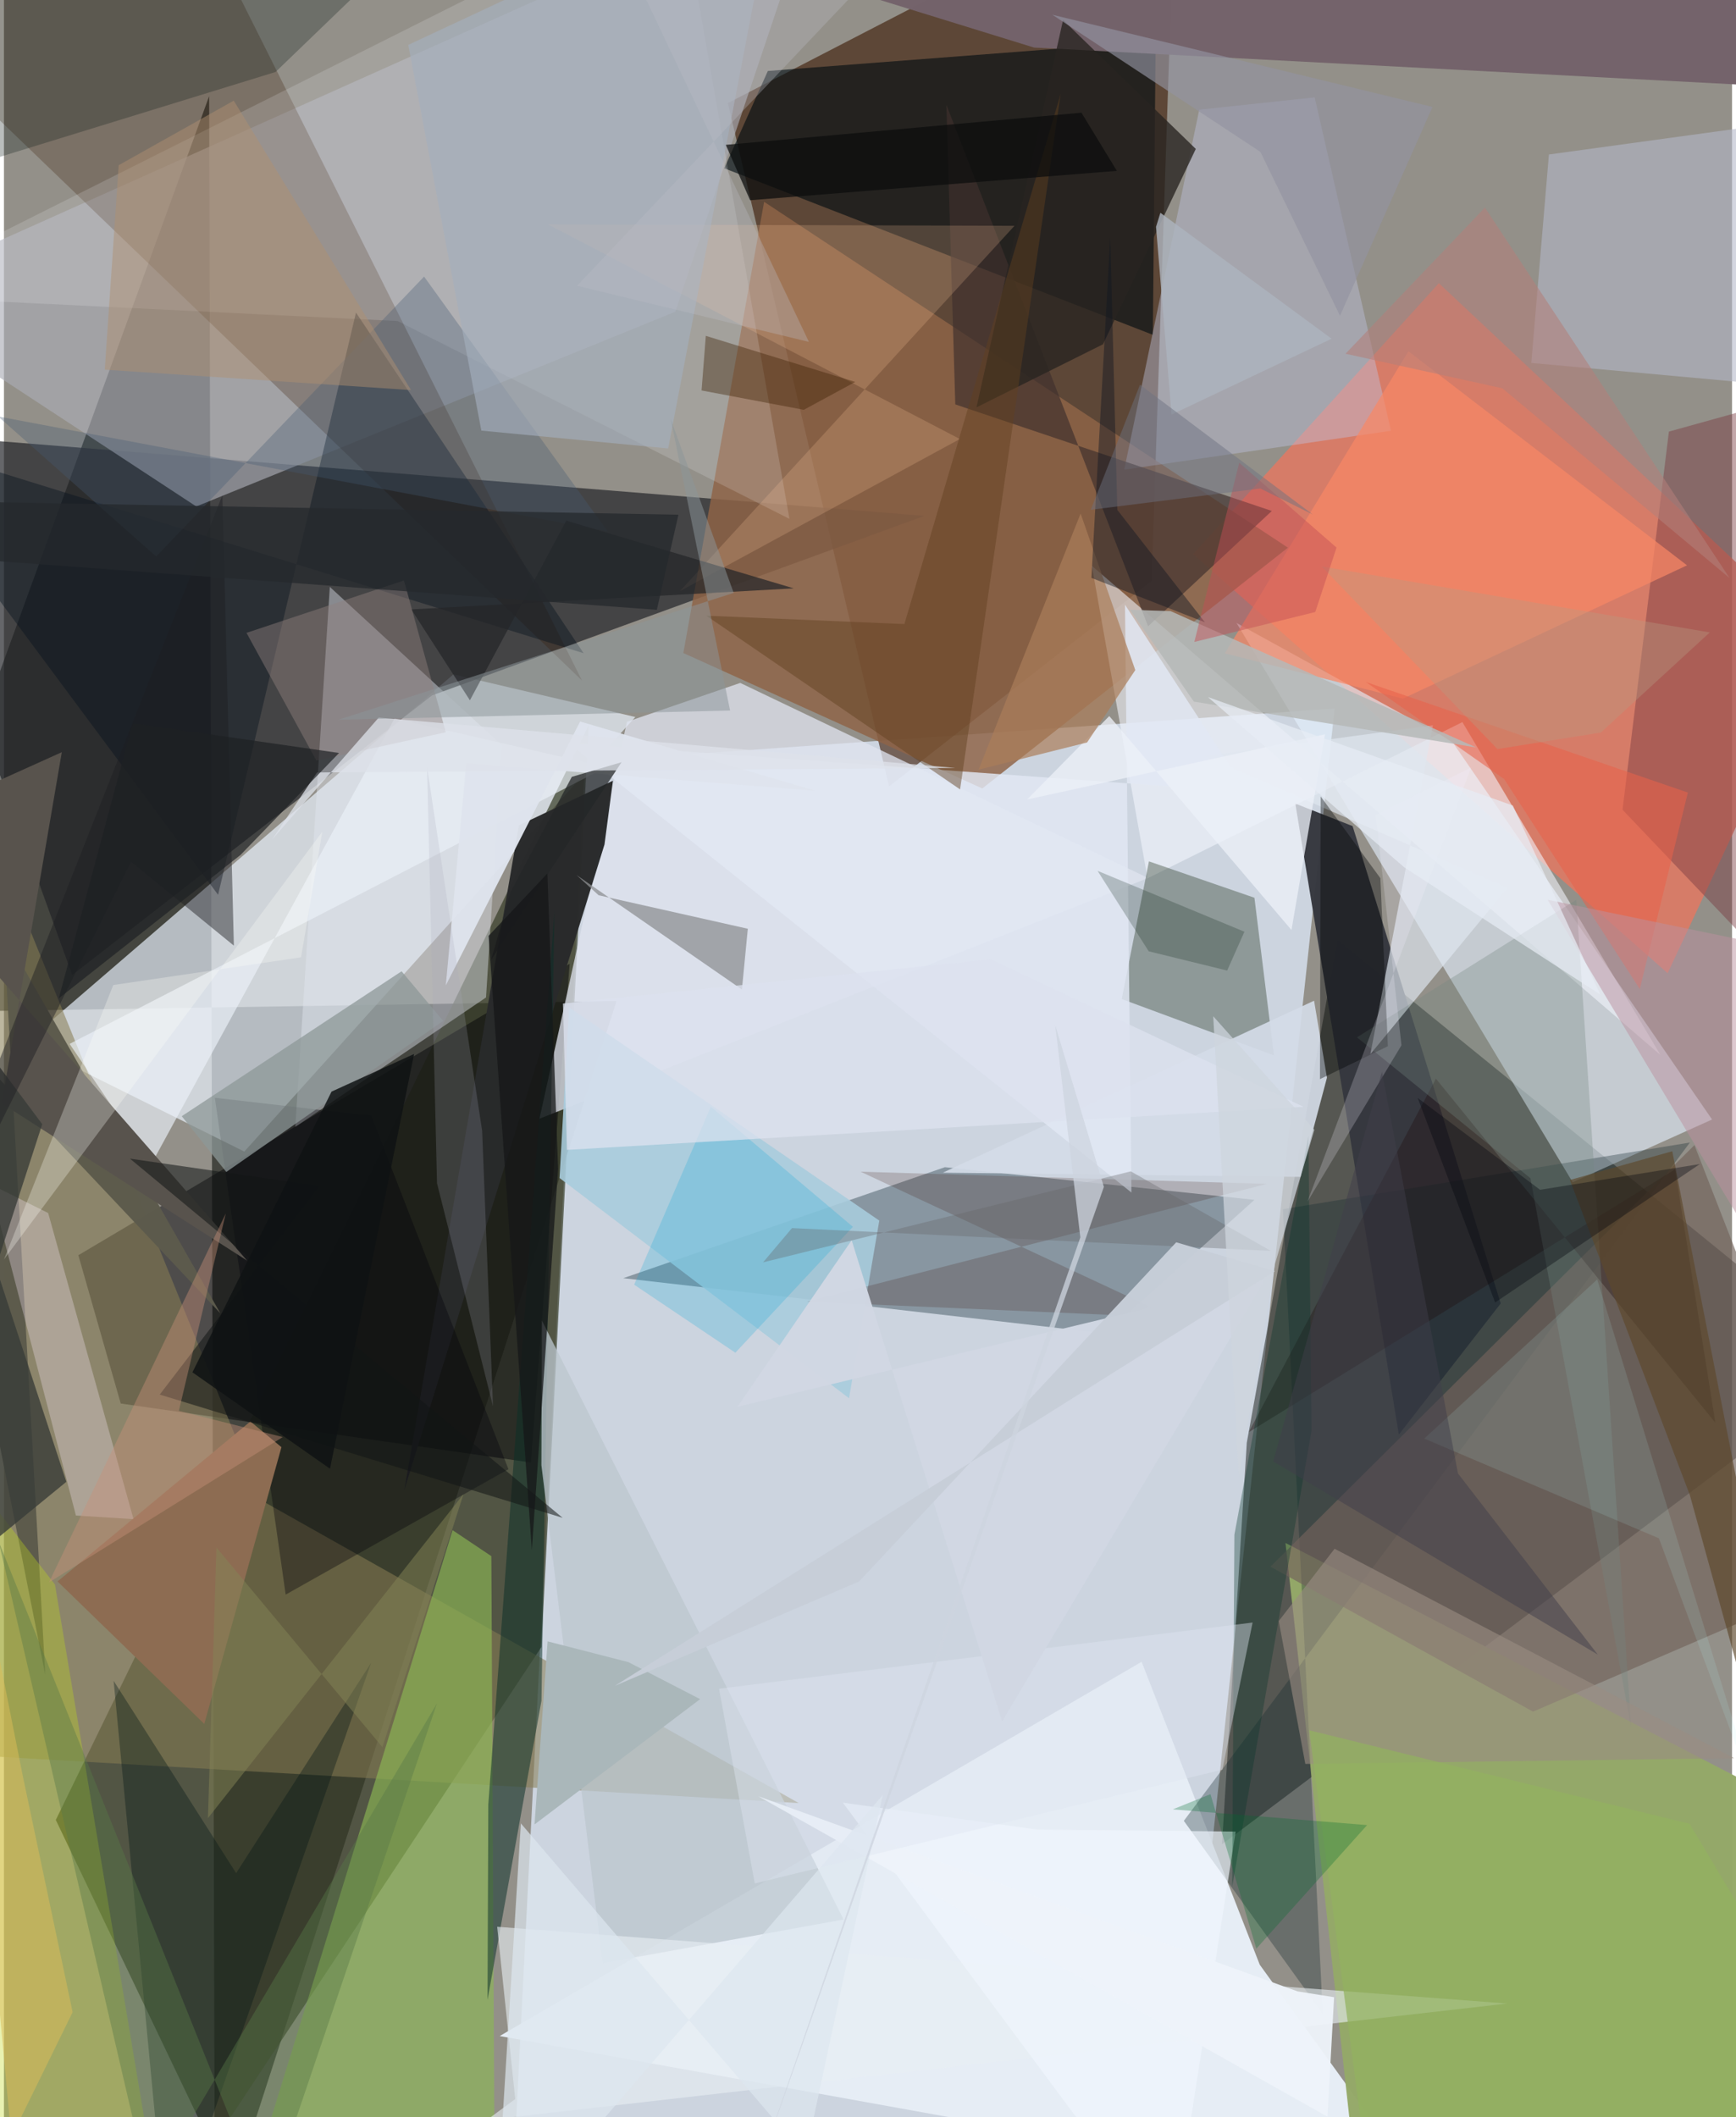 <svg xmlns="http://www.w3.org/2000/svg" width="228" height="278" viewBox="0 0 836 1024"><path fill="#939089" d="M0 0h836v1024H0z"/><path fill="#d9e4f2" fill-opacity=".812" d="M643.741 342.683l-362.65 25.697-34.394 678.282L563.59 1086z"/><path fill="#000500" fill-opacity=".537" d="M99.265 46.51L-62 489.871l358.361-5.714L102.033 1086z"/><path fill="#391701" fill-opacity=".6" d="M350.196 49.863l77.995 330.478 127.035-99.37L566.635-62z"/><path fill="#252826" fill-opacity=".549" d="M898 660.056L589.256 892.027l11.991-194.219 43.879-243.179z"/><path fill="#ebf4ff" fill-opacity=".675" d="M10.53 504.371L217.461 326.15l87.97 20.639L116.28 556.975z"/><path fill="#222328" fill-opacity=".694" d="M207.089 336.343l238.252-86.83L-62 208.563l95.015 263z"/><path fill="#363c26" fill-opacity=".694" d="M259.992 796.61l22.86-445.883L25.079 880.24l75.403 157.662z"/><path fill="#e77760" fill-opacity=".792" d="M694.168 136.967l185.35 174.01-74.67 159.731-229.55-202.681z"/><path fill="#e6edf5" d="M691.301 1066.218l-83.784-115.955-57.145-146.52L239.844 984.76z"/><path fill="#e5f1ff" fill-opacity=".608" d="M826.337 541.47l-125.69-182.734-104.356-57.418 162.603 270.49z"/><path fill="#5d707a" fill-opacity=".612" d="M299.604 618.209l155.592-53.681 149.767 15.792-72.04 64.641z"/><path fill="#abadb6" fill-opacity=".639" d="M93.037 244.956L-62 143.253 396.181-62l-71.426 212.775z"/><path fill="#8e6447" fill-opacity=".835" d="M621.13 264.888L473.298 381.351l-144.631-65.509 39.078-218.23z"/><path fill="#000005" fill-opacity=".471" d="M273.671 466.154L35.992 607.102l20.504 71.725 198.42 28.542z"/><path fill="#877c54" fill-opacity=".557" d="M-25.31 356.352l149.887 369.357 259.887 146.359-399.87-23.133z"/><path fill="#010c11" fill-opacity=".616" d="M348.468 81.406l21.086-47.082 187.613-14.405-1.372 142.016z"/><path fill="#94a969" fill-opacity=".984" d="M619.96 746.27L657.73 1086h154.45L898 890.368z"/><path fill="#371800" fill-opacity=".259" d="M-24.649 36.442l10.187-51.416L83.745-62l195.892 391.15z"/><path fill="#dfe3ef" fill-opacity=".757" d="M553.514 424.664L356.19 330.306l-54.801 18.8-42.331 191.978z"/><path fill="#36383f" fill-opacity=".976" d="M724.09 630.428l-71.655-230.877-27.706-10.872 50.074 305.177z"/><path fill="#e1e7ef" fill-opacity=".435" d="M233.215 482.426l7.722-121.897-83.292-76.672-16.691 261.191z"/><path fill="#f4f8ff" fill-opacity=".561" d="M553.227 424.808L526.286 273.67l275.11 236.62-95.849-161.028z"/><path fill="#192b14" fill-opacity=".345" d="M604.941 434.21l9.436 76.234-73.635-27.24 13.172-66.588z"/><path fill="#292a2b" fill-opacity=".984" d="M290.521 408.456L193.68 720.661l55.412-321.446 45.509-21.611z"/><path fill="#8cb855" fill-opacity=".643" d="M235.788 752.662l1.659 316.651-117.416-14.885 96.997-314.348z"/><path fill="#74636b" fill-opacity=".996" d="M898-3.917l-31.034 46.271L498.32 23.007 223.144-62z"/><path fill="#f9f8ff" fill-opacity=".161" d="M326.725-52.06l53.273 303.02-189.562-95.696L-62 142.966z"/><path fill="#bdc2df" fill-opacity=".427" d="M578.255 53.05L541.96 227.16 671 208.349 634.085 47.096z"/><path fill="#13282f" fill-opacity=".325" d="M570.79 880.683L815.606 552.6l-196.848 32.251L638 973.983z"/><path fill="#05111d" fill-opacity=".416" d="M103.588 432.778L-62 209.874l342.418 106.061-110.115-164.75z"/><path fill="#72635b" fill-opacity=".663" d="M739.728 827.861L898 759.667 817.81 553.85 612.676 757.747z"/><path fill="#a8ccdd" fill-opacity=".886" d="M423.457 590.358l-14.63 85.922-140.055-106.518 4.621-82.529z"/><path fill="#5c5a4c" fill-opacity=".988" d="M-46.5 474.893l66.497 335.184L-.15 451.154l104.84 184.038z"/><path fill="#793b42" fill-opacity=".451" d="M805.451 208.747l73.226-20.348L898 512.379l-114.984-120.73z"/><path fill="#bed91d" fill-opacity=".337" d="M-62 1086l56.984-357.93 29.685 38.289L78.137 1086z"/><path fill="#d4dce7" fill-opacity=".91" d="M627.278 569.22l12.751-47.976-6.23-37.232-179.608 83.176z"/><path fill="#e0e7f0" fill-opacity=".667" d="M727.383 429.38l-146.438-63.647 110.34-14.923-30.246 159.046z"/><path fill="#0a2f27" fill-opacity=".514" d="M266.3 440.729L260.03 822.6l-26.1 144.667.383-94.488z"/><path fill="#3f302e" fill-opacity=".671" d="M460.228 195.601l-4.311-144.936 97.575 252.254 59.878-55.787z"/><path fill="#b4b7c9" fill-opacity=".584" d="M738.888 175.54l8.525-100.82L898 54.064l-14.638 134.674z"/><path fill="#faeafa" fill-opacity=".306" d="M34.822 733.01l27.872 1.75-41.31-148.065-28.333-14.104z"/><path fill="#bbc6ce" fill-opacity=".757" d="M406.185 928.381l-116.544 21.15L260 708.643l.26-69.924z"/><path fill="#f88766" fill-opacity=".71" d="M814.211 273.43l-137.434 64.46-86.171-21.885 88.831-146.125z"/><path fill="#8e9093" fill-opacity=".749" d="M277.06 423.284l10.61 9.705 72.192 16.219-2.854 29.382z"/><path fill="#ffcaa0" fill-opacity=".204" d="M326.998 285.945l135.452-73.607-199.215-103.791 225.639.659z"/><path fill="#13201e" fill-opacity=".294" d="M231.862-62L131.394 34.811-48.674 90.248-62-62z"/><path fill="#ebf1f9" fill-opacity=".659" d="M71.227 563.17l117.751-215.678 102.402 23.547L31.758 504.894z"/><path fill="#011515" fill-opacity=".349" d="M53.058 812.959L79.013 1086l98.65-281.827-65.34 101.796z"/><path fill="#00000b" fill-opacity=".349" d="M136.291 771.253L102.03 530.951l75.658 8.731L244.056 710.6z"/><path fill="#e8eff4" fill-opacity=".604" d="M727.29 969.039L238.599 931.91l8.744 83.324-13.732 10.137z"/><path fill="#8d6c52" d="M25.918 764.883L119.22 687.5l15.029 12.446L96.91 833.79z"/><path fill="#210f0f" fill-opacity=".349" d="M692.733 521.706l135.196 166.44-19.489-122.57L602.193 692.69z"/><path fill="#380e00" fill-opacity=".184" d="M388.475 629.578l222.43-56.97-196.488-5.892 151.362 70.577z"/><path fill="#e2e7f4" fill-opacity=".824" d="M273.215 359.423l328.012 23.614-58.903-90.58 3.116 284.324z"/><path fill="#58534d" d="M-62 404.394l179.63 205.325-118.71-76.05 29.067-169.865z"/><path fill="#8d9898" fill-opacity=".745" d="M107.553 566.848l104.939-73.053-20.126-24.026-106.358 70.096z"/><path fill="#738780" fill-opacity=".322" d="M760.65 435.177l26.56 400.575-48.73-265.876-83.946-68.15z"/><path fill="#282420" fill-opacity=".784" d="M512.37 9.684l-41.894 187.34 61.206-30.498 44.893-94.497z"/><path fill="#383c37" fill-opacity=".78" d="M18.521 543.728L-62 435.752l92.175 280.951L-62 792.165z"/><path fill="#0aa6d8" fill-opacity=".224" d="M304.87 621.353l37.096-86.047 68.731 58.064-56.861 60.897z"/><path fill="#1e1e22" fill-opacity=".455" d="M105.673 239.518L-62 664.07 61.488 416.79l49.739 40.587z"/><path fill="#613f1f" fill-opacity=".459" d="M462.553 381.817l48.62-336.3-75.57 256.325-95.847-4.059z"/><path fill="#998c83" fill-opacity=".6" d="M837.034 850.369L643.721 749.077l-27.005 34.952 12.843 69.125z"/><path fill="#465a74" fill-opacity=".325" d="M73.64 269.157l129.61-135.379 88.78 123.25-294.853-55.603z"/><path fill="#242629" fill-opacity=".725" d="M272.04 251.811l110.048 32.767-185.023 10.175 28.35 43.95z"/><path fill="#dfe5ee" fill-opacity=".961" d="M223.66 369.186l-9.9 107.405 64.97-127.628 113.636 33.475z"/><path fill="#dde2ef" fill-opacity=".757" d="M272.368 556.158l356.364-20.817-151.231-71.393-207.087 21.427z"/><path fill="#b6f7f3" fill-opacity=".133" d="M800.625 744.025l-113.547-48.24 83.69-76.968 80.136 260.404z"/><path fill="#ecf0f8" fill-opacity=".765" d="M495 386.686l144.072-31.527-16.2 94.665-88.156-103.495z"/><path fill="#a7a7b9" fill-opacity=".216" d="M204.696 371.105l4.803 201.17 27.083 107.884-5.25-133.185z"/><path fill="#af9071" fill-opacity=".475" d="M111.17 48.685l85.76 139.988-148.16-9.878 6.739-98.889z"/><path fill="#3a1d00" fill-opacity=".38" d="M337.481 188.848l2.06-26.407 72.289 22.286-24.892 13.484z"/><path fill="#90807d" fill-opacity=".447" d="M213.75 354.154l-62.618 13.695-33.802-61.765 76.186-25.342z"/><path fill="#111515" fill-opacity=".541" d="M270.272 734.115L75.356 674.508l77.252-100.855-91.66-13.264z"/><path fill="#010503" fill-opacity=".373" d="M636.98 385.198l-.335 136.736 32.861-15.921-3.637-81.266z"/><path fill="#f0f5fd" fill-opacity=".675" d="M500.094 884.912l-94.243-13.016L564.704 1086l31.142-200.124z"/><path fill="#a3aebd" fill-opacity=".624" d="M321.33 216.914l-90.387-8.636-35.358-186.561L374.707-62z"/><path fill="#06352a" fill-opacity=".341" d="M632.585 691.949l-38.42 220.619 1.084-170.273 35.802-193.038z"/><path fill="#aa7d59" fill-opacity=".698" d="M520.857 248.39l-49.359 123.866 52.498-13.154 23.308-35z"/><path fill="#92b260" fill-opacity=".725" d="M815.48 882.126L631.426 836.88 664.348 1086 898 1020.27z"/><path fill="#242628" fill-opacity=".737" d="M298.775 368.657l-63.088 95.568 9.389-32.796 29.632-55.693z"/><path fill="#587847" fill-opacity=".424" d="M70.373 1059.282l139.118-235.417-82.767 243.81-129.279-322.11z"/><path fill="#0b0d0d" fill-opacity=".729" d="M538.388 82.633l-17.123-28.12L349.208 70.06l11.756 26.787z"/><path fill="#e8624b" fill-opacity=".565" d="M791.372 478.389l23.25-95.054-155.81-53.499 66.954 46.986z"/><path fill="#5e482c" fill-opacity=".667" d="M807.09 556.815L898 1021.69l-82.412-298.592-58.054-152.38z"/><path fill="#161718" fill-opacity=".757" d="M234.437 452.65l20.938 297.049 12.71-184.39-5.19-142.839z"/><path fill="#9393a1" fill-opacity=".655" d="M607.821 73.44l38.525 79.29L691.08 51.735 507.205 7.143z"/><path fill="#00190b" fill-opacity=".216" d="M591.749 469.426l8.36-18.778-71.042-29.44 24.73 38.902z"/><path fill="#b5b9b7" fill-opacity=".855" d="M544.807 294.956l30.83 44.394 136.59 22.163-147.864-65.947z"/><path fill="#c99179" fill-opacity=".416" d="M134.865 695.06L84.61 682.359l22.704-95.46L21.77 765.362z"/><path fill="#eef3f9" fill-opacity=".957" d="M643.486 965.975l-3.21 57.794-275.38-154.995 260.921 94.386z"/><path fill="#848456" fill-opacity=".502" d="M102.803 748.482l80.277 96.557 39.219-122.37L98.68 879.382z"/><path fill="#0f1621" fill-opacity=".431" d="M538.62 246.62l42.372 54.359-54.92-21.47 9.119-164.837z"/><path fill="#fffff8" fill-opacity=".278" d="M143.72 463.023l10.29-60.748L.034 609.108l52.854-132.687z"/><path fill="#dde6ef" fill-opacity=".702" d="M387.725 1042.89l37.4-174.688L237.437 1086l12.63-204.086z"/><path fill="#dfe5f1" fill-opacity=".424" d="M604.063 784.767L589.43 855.92l-226.21 55.034-17.277-94.188z"/><path fill="#d1d7e3" fill-opacity=".976" d="M354.842 680.425l55.248-80.57 72.789 232.766 127.13-213.47z"/><path fill="#666669" fill-opacity=".341" d="M545.131 566.548l67.72 38.443-231.625-11.004-14 16.574z"/><path fill="#00030e" fill-opacity=".349" d="M743.132 575.46l77.32-12.455-99.061 66.953-37.467-98.923z"/><path fill="#006d2f" fill-opacity=".29" d="M565.46 875.126l93.98 7.609-53.57 59.755-22.199-74.717z"/><path fill="#dee1e9" fill-opacity=".753" d="M181.294 347.081l-51.576 58.983 21.742-32.45 308.814-2.179z"/><path fill="#8c969a" fill-opacity=".51" d="M161.775 348.117l191.256-61.36-30.457-84.045L351.28 343.67z"/><path fill="#f5f4ff" fill-opacity=".216" d="M676.078 505.557l-45.533 75.718L709.8 371.172l-46.152 23.05z"/><path fill="#1d2024" fill-opacity=".69" d="M162.11 364.188l-99.862-14.405L26.512 482.88l87.957-69.397z"/><path fill="#aab7ba" fill-opacity=".996" d="M256.684 882.412l6.32-88.538 39.091 10.048 34.687 17.887z"/><path fill="#bc92a0" fill-opacity=".498" d="M898 686.71l-46.314-399.767L898 466.45l-151.216-31.278z"/><path fill="#b79d83" fill-opacity=".353" d="M637.441 273.954l85.056 88.339 50.035-7.999 52.714-48.421z"/><path fill="#b37f7a" fill-opacity=".576" d="M716.447 100.396l-67.44 70.693 75.88 16.716 109.9 91.757z"/><path fill="#c24e56" fill-opacity=".463" d="M634.372 296.008l10.293-31.158-47.068-41.01-21.729 86.64z"/><path fill="#413e4b" fill-opacity=".49" d="M666.64 518.343l36.778 194.318 67.647 87.627-157.051-93.437z"/><path fill="#0f1213" fill-opacity=".843" d="M157.737 710.379l40.675-200.613-39.94 18.21-67.296 135.768z"/><path fill="#c6ced8" fill-opacity=".976" d="M295.532 815.382l319.254-200.536-47.678-13.99-153.4 164.047z"/><path fill="#d9bb58" fill-opacity=".533" d="M-31.72 653.324l35.275 380.318 29.666-60.43L9.088 858.884z"/><path fill="#acb4be" fill-opacity=".812" d="M564.847 200.525l-7.51-90.796 2.113-6.808 82.837 60.9z"/><path fill="#e7ecf5" fill-opacity=".71" d="M677.39 419.48l94.869 61.55-42.304-91.42-147.525-52.468z"/><path fill="#24292d" fill-opacity=".749" d="M315.84 294.95l10.457-46.005-366.903-6.7L-62 267.05z"/><path fill="#ced5dd" fill-opacity=".737" d="M614.921 611.226l-17.51 103.006-12.402-222.714 48.906 54.906z"/><path fill="#ced4df" fill-opacity=".749" d="M520.721 598.46l-12.143-102.62 23.537 78.202-175.15 498.193z"/><path fill="#bbbec6" fill-opacity=".325" d="M417.23-9.433L282.86-58.717l106.56 224.078-112.159-27.147z"/><path fill="#6c727f" fill-opacity=".471" d="M549.592 186.071l83.614 62.794-25.375-12.607-82.068 10.313z"/></svg>